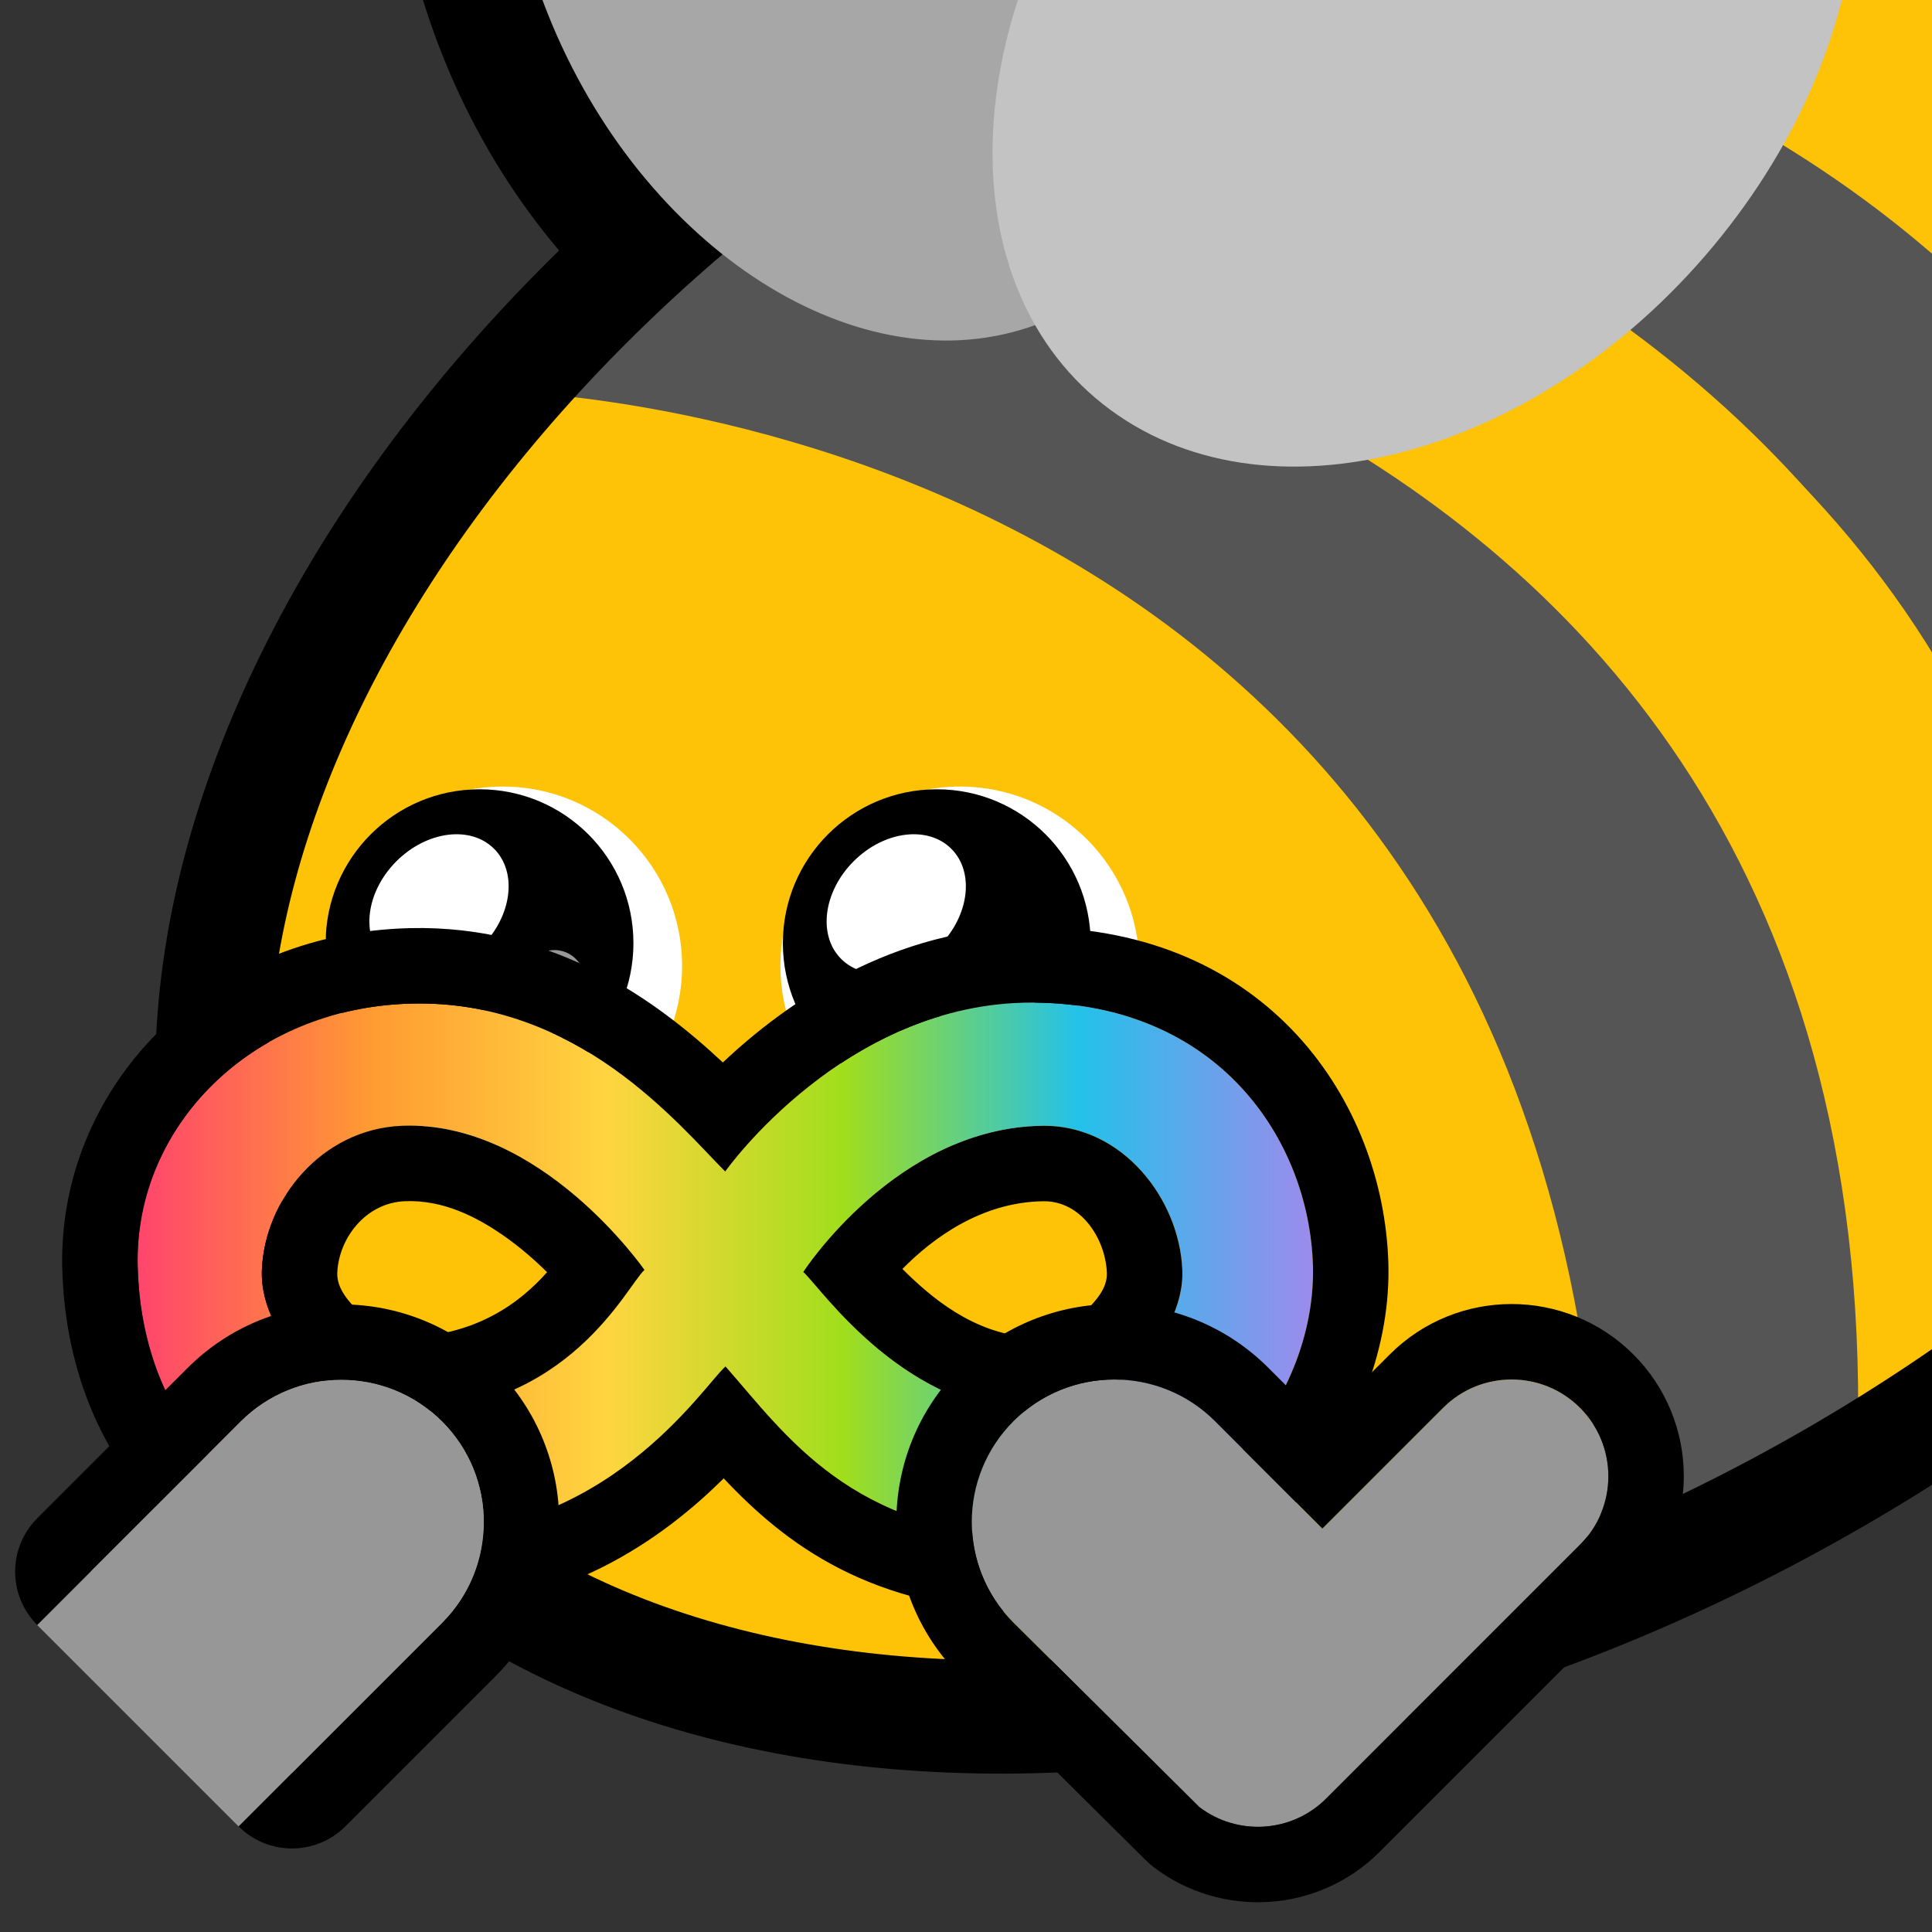 <?xml version="1.0" encoding="UTF-8" standalone="no"?>
<!DOCTYPE svg PUBLIC "-//W3C//DTD SVG 1.1//EN" "http://www.w3.org/Graphics/SVG/1.1/DTD/svg11.dtd">
<svg width="100%" height="100%" viewBox="0 0 256 256" version="1.1" xmlns="http://www.w3.org/2000/svg" xmlns:xlink="http://www.w3.org/1999/xlink" xml:space="preserve" xmlns:serif="http://www.serif.com/" style="fill-rule:evenodd;clip-rule:evenodd;stroke-linecap:round;stroke-linejoin:round;stroke-miterlimit:1.5;">
    <rect x="0" y="0" width="256" height="256" fill="#333333" stroke="none"/>
    <rect id="blobbee_neurodiverse" x="0" y="0" width="256" height="256" style="fill:none;"/>
    <clipPath id="_clip1">
        <rect x="0" y="0" width="256" height="256"/>
    </clipPath>
    <g clip-path="url(#_clip1)">
        <path id="Wings-outline" serif:id="Wings outline" d="M130.856,59.756C103.019,62.47 71.403,41.235 57.982,5.65C42.637,-35.039 58.037,-75.299 88.386,-85.447C112.041,-93.356 140.798,-81.45 159.283,-56.218C186.131,-74.864 218.386,-77.209 239.378,-61.728C266.807,-41.5 268.887,4.414 239.797,40.686C211.162,76.39 165.207,86.274 138.208,66.364C135.509,64.373 133.058,62.162 130.856,59.756ZM137.155,43.08C139.645,47.429 142.961,51.231 147.111,54.291C168.802,70.288 205.09,59.987 228.095,31.302C251.1,2.617 252.167,-33.659 230.475,-49.656C210.553,-64.348 178.317,-56.856 155.368,-33.312C142.407,-61.872 115.433,-78.674 93.143,-71.221C69.559,-63.336 60.093,-31.263 72.017,0.357C83.942,31.976 112.771,51.244 136.356,43.359C136.624,43.269 136.89,43.176 137.155,43.08Z"/>
        <path id="Body" d="M127.902,1.921C208.729,-44.745 300.137,-39.183 331.897,14.333C363.657,67.85 323.82,149.185 242.993,195.851C162.165,242.517 70.758,236.955 38.998,183.439C7.237,129.922 47.074,48.587 127.902,1.921Z" style="fill:rgb(254,194,7);"/>
        <g id="Stripes">
            <path d="M188.793,-16.095C187.039,-14.699 315.054,-20.58 327.076,109.803C391.095,-61.796 189.429,-29.021 188.793,-16.095Z" style="fill:rgb(85,85,85);"/>
            <path d="M327.076,111.159C319.401,-14.647 191.893,-17.614 192.59,-21.35L145.073,-3.751C145.073,-3.751 299.034,-6.142 304.518,142.104L323.15,113.42" style="fill:rgb(254,194,7);"/>
            <path d="M275.897,172.628L304.252,142.104C298.868,-6.332 141.84,-8.914 141.842,-8.859L116.671,5.99C116.437,6.032 279.066,19.108 275.897,172.628Z" style="fill:rgb(85,85,85);"/>
            <path d="M118.8,6.104L91.65,27.286C91.65,27.286 247.73,42.825 246.071,194.336L275.383,174.688C286.256,24.404 117.148,7.374 114.749,9.264" style="fill:rgb(254,194,7);"/>
            <path d="M85.819,30.174L65.463,51.814C65.463,51.814 209.143,53.111 212.42,209.36L246.071,194.336C251.812,38.125 90.484,31.835 85.819,30.174Z" style="fill:rgb(85,85,85);"/>
        </g>
        <path id="Body-outline" serif:id="Body outline" d="M127.902,1.921C208.729,-44.745 300.137,-39.183 331.897,14.333C363.657,67.85 323.82,149.185 242.993,195.851C162.165,242.517 70.758,236.955 38.998,183.439C7.237,129.922 47.074,48.587 127.902,1.921Z" style="fill:none;stroke:black;stroke-width:15px;"/>
        <g id="Wings">
            <path id="Back-wing" serif:id="Back wing" d="M93.143,-71.221C116.727,-79.107 145.556,-59.838 157.481,-28.219C169.406,3.4 159.94,35.473 136.356,43.359C112.771,51.244 83.942,31.976 72.017,0.357C60.093,-31.263 69.559,-63.336 93.143,-71.221Z" style="fill:rgb(167,167,167);"/>
            <path id="Front-wing" serif:id="Front wing" d="M230.475,-49.656C252.167,-33.659 251.1,2.617 228.095,31.302C205.09,59.987 168.802,70.288 147.111,54.291C125.419,38.295 126.486,2.019 149.491,-26.666C172.496,-55.351 208.784,-65.652 230.475,-49.656Z" style="fill:rgb(195,195,195);"/>
        </g>
        <g id="Eyes">
            <g id="Right-eye" serif:id="Right eye">
                <circle id="Eye-white" serif:id="Eye white" cx="127.189" cy="128" r="23.779" style="fill:white;"/>
                <circle id="Pupil" cx="124.127" cy="124.976" r="20.392"/>
                <path id="Eye-reflection-top" serif:id="Eye reflection top" d="M113.113,114.122C117.141,110.094 122.94,109.354 126.055,112.469C129.171,115.585 128.43,121.384 124.403,125.412C120.375,129.44 114.576,130.18 111.46,127.065C108.344,123.949 109.085,118.15 113.113,114.122Z" style="fill:white;"/>
                <path id="Eye-reflection-bottom" serif:id="Eye reflection bottom" d="M134.052,129.888C134.052,129.888 132.852,134.024 128.61,134.929" style="fill:none;stroke:rgb(151,151,151);stroke-width:8px;"/>
            </g>
            <g id="Left-eye" serif:id="Left eye">
                <circle id="Eye-white1" serif:id="Eye white" cx="66.602" cy="128" r="23.779" style="fill:white;"/>
                <circle id="Pupil1" serif:id="Pupil" cx="63.541" cy="124.976" r="20.392"/>
                <path id="Eye-reflection-top1" serif:id="Eye reflection top" d="M52.526,114.122C56.554,110.094 62.354,109.354 65.469,112.469C68.585,115.585 67.844,121.384 63.816,125.412C59.789,129.44 53.989,130.18 50.874,127.065C47.758,123.949 48.499,118.15 52.526,114.122Z" style="fill:white;"/>
                <path id="Eye-reflection-bottom1" serif:id="Eye reflection bottom" d="M73.465,129.888C73.465,129.888 72.266,134.024 68.024,134.929" style="fill:none;stroke:rgb(151,151,151);stroke-width:8px;"/>
            </g>
        </g>
        <path id="Infinity" d="M96.094,155.227C96.094,155.227 111.926,132.755 136.834,132.846C161.386,132.936 173.459,150.991 173.969,167.628C174.482,184.386 160.701,204.236 136.732,203.693C112.756,203.15 104.038,190.006 96.132,181.065C93.093,183.763 80.225,204.149 54.089,203.332C28.836,202.543 18.618,185.407 18.244,167.641C17.86,149.407 33.143,133.514 54.507,132.981C76.556,132.432 89.922,149.036 96.094,155.227ZM85.394,168.274C85.394,168.274 71.657,148.432 53.258,149.173C42.608,149.602 35.068,158.945 34.699,168.275C34.322,177.8 45.549,187.296 53.377,187.216C75.459,186.991 83.027,170.391 85.394,168.274ZM106.441,168.542C108.807,170.659 120.031,187.423 137.984,187.216C145.811,187.126 157.038,177.8 156.661,168.275C156.292,158.945 148.76,149.029 138.103,149.173C118.783,149.435 106.441,168.542 106.441,168.542Z" style="fill:url(#_Linear2);"/>
        <path d="M95.78,140.783C104.038,132.989 118.393,122.778 136.871,122.846C168.128,122.96 183.316,146.141 183.964,167.322C184.621,188.771 167.184,214.386 136.505,213.691C115.277,213.21 104.093,204.595 95.897,195.892C88.199,203.518 74.485,213.974 53.777,213.327C41.07,212.93 31.459,209.036 24.387,203.324C13.627,194.634 8.532,181.452 8.246,167.852C7.754,144.491 26.888,123.667 54.257,122.984C73.307,122.509 87.022,132.588 95.78,140.783ZM96.094,155.227C89.922,149.036 76.556,132.432 54.507,132.981C33.143,133.514 17.86,149.407 18.244,167.641C18.618,185.407 28.836,202.543 54.089,203.332C80.225,204.149 93.093,183.763 96.132,181.065C104.038,190.006 112.756,203.15 136.732,203.693C160.701,204.236 174.482,184.386 173.969,167.628C173.459,150.991 161.386,132.936 136.834,132.846C111.926,132.755 96.094,155.227 96.094,155.227ZM85.394,168.274C83.027,170.391 75.459,186.991 53.377,187.216C45.549,187.296 34.322,177.8 34.699,168.275C35.068,158.945 42.608,149.602 53.258,149.173C71.657,148.432 85.394,168.274 85.394,168.274ZM72.49,168.573C70.917,167.014 68.992,165.315 66.781,163.767C63.16,161.231 58.702,158.962 53.661,159.165C48.435,159.376 44.873,164.092 44.691,168.67C44.61,170.735 46.232,172.56 47.852,174.101C49.555,175.72 51.493,177.235 53.275,177.217C63.116,177.116 68.99,172.507 72.49,168.573ZM106.441,168.542C106.441,168.542 118.783,149.435 138.103,149.173C148.76,149.029 156.292,158.945 156.661,168.275C157.038,177.8 145.811,187.126 137.984,187.216C120.031,187.423 108.807,170.659 106.441,168.542ZM119.574,168.144C119.821,168.389 120.074,168.637 120.333,168.887C124.265,172.675 130.12,177.306 137.868,177.217C139.718,177.196 141.763,175.686 143.53,174.016C145.135,172.499 146.75,170.715 146.669,168.67C146.493,164.221 143.32,159.104 138.238,159.172C130.046,159.283 123.606,164.051 119.574,168.144Z"/>
        <g id="Left-hand" serif:id="Left hand">
            <path id="Outline" d="M31.899,188.359L12.007,208.251L38.689,234.932L58.58,215.04C65.943,207.677 65.943,195.722 58.58,188.359C51.217,180.996 39.262,180.996 31.899,188.359Z" style="fill:rgb(151,151,151);"/>
            <path d="M24.828,181.288C36.093,170.022 54.386,170.022 65.651,181.288C76.917,192.553 76.917,210.846 65.651,222.111L45.76,242.003C41.854,245.909 35.523,245.909 31.617,242.003L4.936,215.322C1.031,211.417 1.031,205.085 4.936,201.18L24.828,181.288ZM31.899,188.359L12.007,208.251L38.689,234.932L58.58,215.04C65.943,207.677 65.943,195.722 58.58,188.359C51.217,180.996 39.262,180.996 31.899,188.359Z"/>
            <path id="Fill" d="M31.899,188.359L4.926,215.332L31.607,242.013L58.58,215.04C65.943,207.677 65.943,195.722 58.58,188.359C51.217,180.996 39.262,180.996 31.899,188.359Z" style="fill:rgb(151,151,151);"/>
        </g>
        <path id="Right-arm" serif:id="Right arm" d="M158.906,239.434L134.294,215.013C126.926,207.645 126.926,195.682 134.294,188.314C141.662,180.947 153.625,180.947 160.993,188.314L175.221,202.543L191.221,186.543C196.227,181.537 204.355,181.537 209.361,186.543C214.367,191.549 214.367,199.677 209.361,204.683L175.728,238.316C171.14,242.904 163.922,243.277 158.906,239.434Z" style="fill:rgb(151,151,151);"/>
        <path d="M151.863,246.532L127.251,222.112C127.241,222.103 127.232,222.093 127.223,222.084C115.953,210.814 115.953,192.514 127.223,181.243C138.493,169.973 156.793,169.973 168.064,181.243C168.064,181.243 175.221,188.401 175.221,188.401L184.15,179.472C193.059,170.564 207.524,170.564 216.432,179.472C225.341,188.38 225.341,202.846 216.432,211.754L182.799,245.387C174.623,253.563 161.761,254.22 152.824,247.371C152.486,247.113 152.165,246.832 151.863,246.532ZM158.906,239.434C163.922,243.277 171.14,242.904 175.728,238.316L209.361,204.683C214.367,199.677 214.367,191.549 209.361,186.543C204.355,181.537 196.227,181.537 191.221,186.543L175.221,202.543L160.993,188.314C153.625,180.947 141.662,180.947 134.294,188.314C126.926,195.682 126.926,207.645 134.294,215.013L158.906,239.434Z"/>
    </g>
    <defs>
        <linearGradient id="_Linear2" x1="0" y1="0" x2="1" y2="0" gradientUnits="userSpaceOnUse" gradientTransform="matrix(155.746,0,0,155.746,18.237,168.275)"><stop offset="0" style="stop-color:rgb(255,68,109);stop-opacity:1"/><stop offset="0.2" style="stop-color:rgb(255,155,50);stop-opacity:1"/><stop offset="0.4" style="stop-color:rgb(255,213,63);stop-opacity:1"/><stop offset="0.6" style="stop-color:rgb(161,222,28);stop-opacity:1"/><stop offset="0.8" style="stop-color:rgb(35,193,234);stop-opacity:1"/><stop offset="1" style="stop-color:rgb(157,139,236);stop-opacity:1"/></linearGradient>
    </defs>
</svg>
